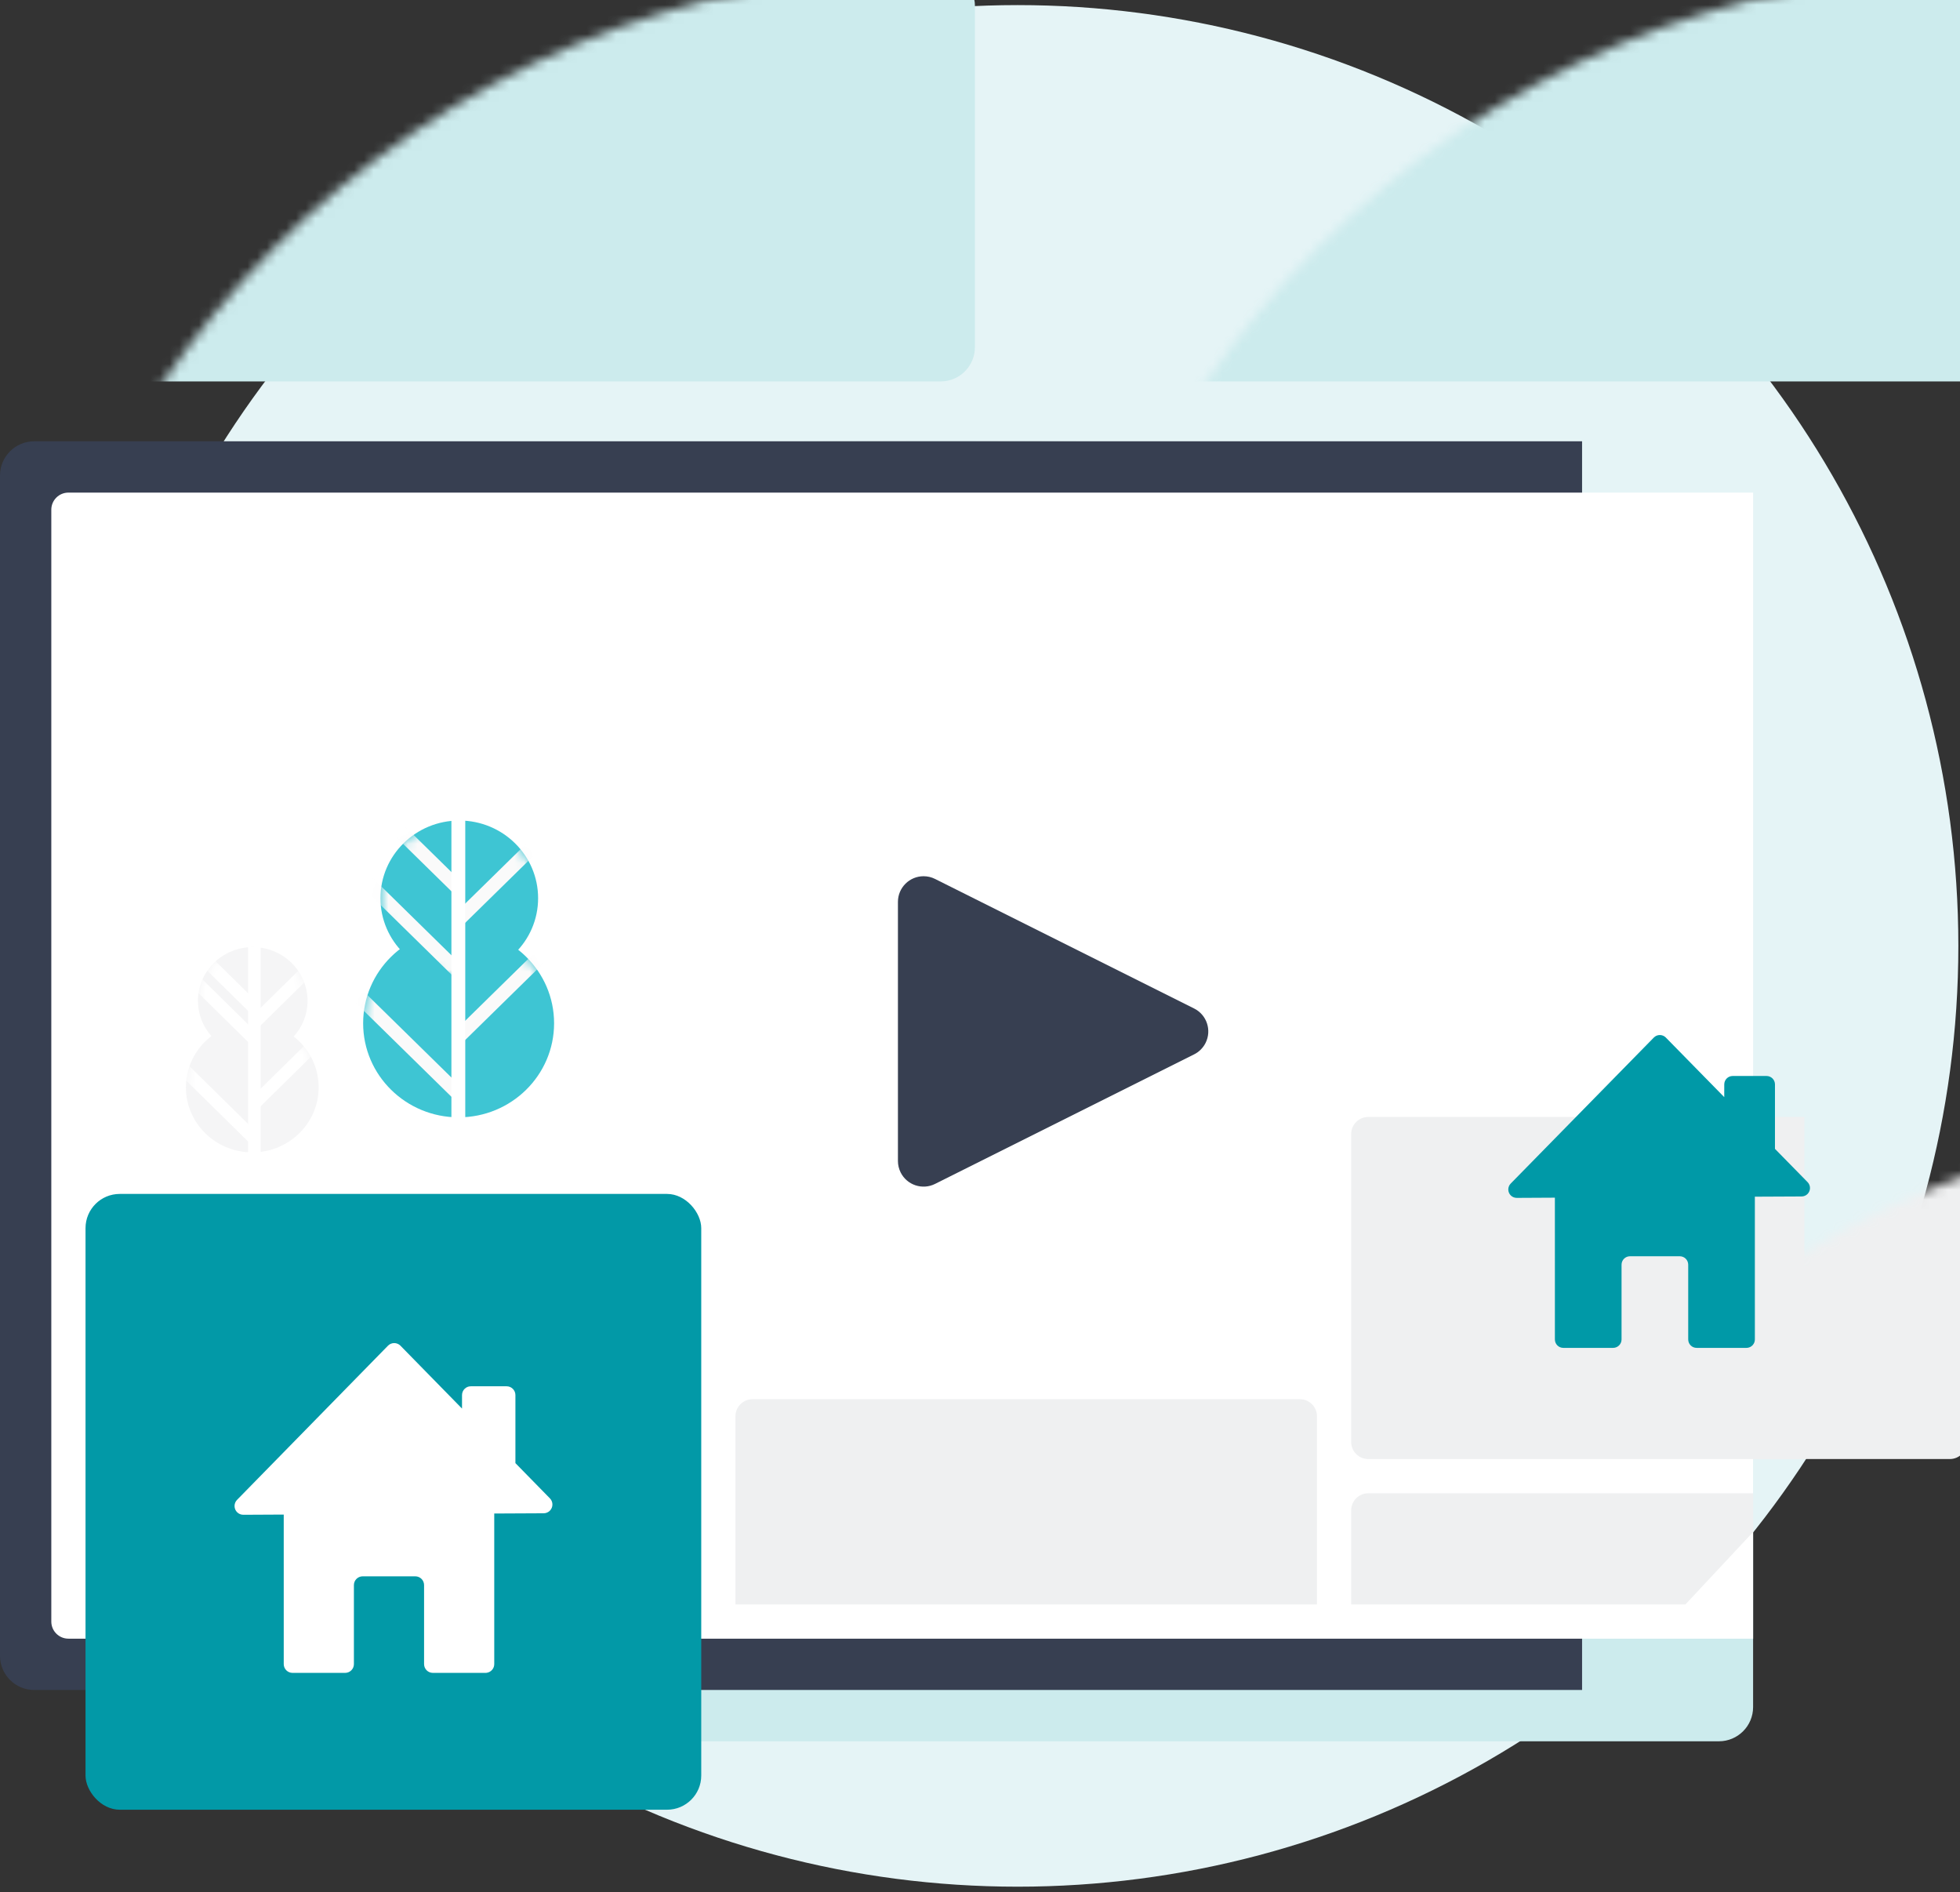 <?xml version="1.0" encoding="UTF-8"?>
<svg width="202px" height="195px" viewBox="0 0 202 195" version="1.1" xmlns="http://www.w3.org/2000/svg" xmlns:xlink="http://www.w3.org/1999/xlink">
    <rect x="0" y="0" width="202" height="195" fill="#333333" stroke="none"/>
    <!-- Generator: Sketch 62 (91390) - https://sketch.com -->
    <title>Illustration/data-driven-video</title>
    <desc>Created with Sketch.</desc>
    <defs>
        <circle id="path-1" cx="96.949" cy="96.949" r="96.949"></circle>
        <path d="M0.258,7.865 C0.258,12.148 3.757,15.62 8.072,15.62 C12.387,15.62 15.886,12.148 15.886,7.865 C15.886,3.582 12.387,0.11 8.072,0.11 C3.757,0.11 0.258,3.582 0.258,7.865" id="path-3"></path>
        <path d="M0.542,6.501 C0.542,10.037 3.43,12.904 6.993,12.904 C10.556,12.904 13.444,10.037 13.444,6.501 C13.444,2.964 10.556,0.098 6.993,0.098 C3.43,0.098 0.542,2.964 0.542,6.501" id="path-5"></path>
        <path d="M7.348,0.453 C10.467,0.453 12.996,2.931 12.996,5.988 C12.996,7.399 12.457,8.687 11.571,9.664 C13.137,10.893 14.141,12.782 14.141,14.902 C14.141,18.604 11.078,21.606 7.301,21.606 C3.523,21.606 0.461,18.604 0.461,14.902 C0.461,12.757 1.488,10.848 3.087,9.621 C2.224,8.65 1.701,7.379 1.701,5.988 C1.701,2.931 4.229,0.453 7.348,0.453 Z" id="path-7"></path>
        <path d="M0.325,9.831 C0.325,15.185 4.73,19.525 10.165,19.525 C15.599,19.525 20.004,15.185 20.004,9.831 C20.004,4.477 15.599,0.137 10.165,0.137 C4.73,0.137 0.325,4.477 0.325,9.831" id="path-9"></path>
        <path d="M0.682,8.126 C0.682,12.546 4.319,16.129 8.806,16.129 C13.293,16.129 16.93,12.546 16.93,8.126 C16.93,3.705 13.293,0.122 8.806,0.122 C4.319,0.122 0.682,3.705 0.682,8.126" id="path-11"></path>
    </defs>
    <g id="Page-1" stroke="none" stroke-width="1" fill="none" fill-rule="evenodd">
        <g id="What's-Next-01" transform="translate(-616, -403)">
            <g id="Group" transform="translate(570, 400)">
                <g id="Illustration/data-driven-video" transform="translate(46, 0)">
                    <rect id="Background" x="0" y="0" width="208" height="208"></rect>
                    <g id="mask" stroke-width="1" fill-rule="evenodd" transform="translate(7.932, 3.525)">
                        <mask id="mask-2" fill="white">
                            <use xlink:href="#path-1"></use>
                        </mask>
                        <use id="Oval" fill="#E5F4F6" xlink:href="#path-1"></use>
                        <rect id="Rectangle" fill="#CCEBED" fill-rule="nonzero" mask="url(#mask-2)" x="30.847" y="136.61" width="141.898" height="42.305" rx="3.525"></rect>
                        <rect id="Rectangle" fill="#373F51" fill-rule="nonzero" mask="url(#mask-2)" x="-7.932" y="44.949" width="201.831" height="128.678" rx="3.525"></rect>
                        <rect id="Rectangle" fill="#FFFFFF" fill-rule="nonzero" mask="url(#mask-2)" x="-0.881" y="50.237" width="201.831" height="116.339" rx="3.525"></rect>
                        <rect id="Rectangle" fill="#EFF0F1" fill-rule="nonzero" mask="url(#mask-2)" x="131.322" y="114.576" width="63.458" height="35.254" rx="1.763"></rect>
                        <g id="a-item/illustration/tree-teal" mask="url(#mask-2)">
                            <g transform="translate(172.746, 78.441)">
                                <g transform="translate(3.4, 5.62)">
                                    <g id="B" transform="translate(0.167, 9.111)">
                                        <mask id="mask-4" fill="white">
                                            <use xlink:href="#path-3"></use>
                                        </mask>
                                        <use id="Fill-29" fill="#3EC5D3" xlink:href="#path-3"></use>
                                        <polygon id="Stroke-8" fill="#FAFAFA" fill-rule="nonzero" mask="url(#mask-4)" points="-2.6 2.372 8.386 13.229 7.586 14.025 -3.4 3.168"></polygon>
                                        <polygon id="Stroke-12" fill="#FAFAFA" fill-rule="nonzero" mask="url(#mask-4)" points="18.634 -2.248 19.434 -1.452 8.449 9.405 7.649 8.609"></polygon>
                                    </g>
                                    <g id="A" transform="translate(1.3, 0.164)">
                                        <mask id="mask-6" fill="white">
                                            <use xlink:href="#path-5"></use>
                                        </mask>
                                        <use id="Fill-30" fill="#3EC5D3" xlink:href="#path-5"></use>
                                        <polygon id="Stroke-4" fill="#FAFAFA" fill-rule="nonzero" mask="url(#mask-6)" points="-3.733 -5.62 7.252 5.237 6.453 6.033 -4.533 -4.824"></polygon>
                                        <polygon id="Stroke-6" fill="#FAFAFA" fill-rule="nonzero" mask="url(#mask-6)" points="-3.733 1.239 7.252 12.096 6.453 12.893 -4.533 2.036"></polygon>
                                        <polygon id="Stroke-10" fill="#FAFAFA" fill-rule="nonzero" mask="url(#mask-6)" points="17.501 -2.96 18.301 -2.164 7.316 8.693 6.516 7.896"></polygon>
                                    </g>
                                    <polygon id="tree-corp" fill="#FFFFFF" fill-rule="nonzero" points="8.782 0.121 8.782 33.045 7.649 33.045 7.649 0.121"></polygon>
                                </g>
                            </g>
                        </g>
                        <path d="M133.085,153.356 L193.017,153.356 C193.99,153.356 194.78,154.145 194.78,155.119 L194.78,163.051 C194.78,164.024 193.99,164.814 193.017,164.814 L131.322,164.814 L131.322,164.814 L131.322,155.119 C131.322,154.145 132.111,153.356 133.085,153.356 Z" id="Rectangle-Copy-10" fill="#EFF0F1" mask="url(#mask-2)"></path>
                        <rect id="Rectangle" fill="#CCEBED" fill-rule="nonzero" mask="url(#mask-2)" x="-7.932" y="-3.525" width="100.475" height="42.305" rx="3.525"></rect>
                        <rect id="Rectangle" fill="#CCEBED" fill-rule="nonzero" mask="url(#mask-2)" x="99.593" y="-3.525" width="100.475" height="42.305" rx="3.525"></rect>
                    </g>
                    <path d="M3.525,48.475 L163.051,48.475 L163.051,48.475 L163.051,177.153 L3.525,177.153 C1.578,177.153 1.24612616e-14,175.574 0,173.627 L0,52 C-6.82532566e-16,50.053 1.578,48.475 3.525,48.475 Z" id="Rectangle" fill="#373F51" fill-rule="nonzero"></path>
                    <path d="M7.051,53.763 L180.678,53.763 L180.678,53.763 L180.678,171.864 L7.051,171.864 C6.077,171.864 5.288,171.075 5.288,170.102 L5.288,55.525 C5.288,54.552 6.077,53.763 7.051,53.763 Z" id="Rectangle" fill="#FFFFFF" fill-rule="nonzero"></path>
                    <g id="a-item/illustration/tree-gray" transform="translate(18.508, 99.593)" fill-rule="evenodd" stroke-width="1">
                        <g>
                            <g id="A" transform="translate(0.191, 0.553)">
                                <mask id="mask-8" fill="white">
                                    <use xlink:href="#path-7"></use>
                                </mask>
                                <use id="Combined-Shape" fill="#F5F5F6" xlink:href="#path-7"></use>
                                <path d="M-1.684,-8.8817842e-16 L8.087,9.615 L7.166,10.521 L-2.606,0.906 L-1.684,-8.8817842e-16 Z M16.937,-1.923 L17.859,-1.016 L8.087,8.598 L7.166,7.692 L16.937,-1.923 Z M-1.684,-3.205 L8.087,6.41 L7.166,7.316 L-2.606,-2.298 L-1.684,-3.205 Z" id="Combined-Shape" fill="#FFFFFF" fill-rule="nonzero" mask="url(#mask-8)"></path>
                                <path d="M-1.684,10.256 L8.087,19.871 L7.166,20.777 L-2.606,11.162 L-1.684,10.256 Z M16.937,6.41 L17.859,7.316 L8.087,16.931 L7.166,16.025 L16.937,6.41 Z" id="Combined-Shape" fill="#FFFFFF" fill-rule="nonzero" mask="url(#mask-8)"></path>
                            </g>
                            <polygon id="Stroke-1" fill="#FFFFFF" fill-rule="nonzero" points="8.36 1.006 8.36 27.612 7.057 27.612 7.057 1.006"></polygon>
                        </g>
                    </g>
                    <g id="a-item/illustration/tree-teal" transform="translate(32.61, 80.203)" fill-rule="evenodd" stroke-width="1">
                        <g transform="translate(4.281, 7.025)">
                            <g id="B" transform="translate(0.21, 11.389)">
                                <mask id="mask-10" fill="white">
                                    <use xlink:href="#path-9"></use>
                                </mask>
                                <use id="Fill-29" fill="#3EC5D3" xlink:href="#path-9"></use>
                                <polygon id="Stroke-8" fill="#FAFAFA" fill-rule="nonzero" mask="url(#mask-10)" points="-3.274 2.965 10.56 16.536 9.552 17.531 -4.281 3.96"></polygon>
                                <polygon id="Stroke-12" fill="#FAFAFA" fill-rule="nonzero" mask="url(#mask-10)" points="23.465 -2.81 24.472 -1.815 10.639 11.756 9.632 10.761"></polygon>
                            </g>
                            <g id="A" transform="translate(1.637, 0.205)">
                                <mask id="mask-12" fill="white">
                                    <use xlink:href="#path-11"></use>
                                </mask>
                                <use id="Fill-30" fill="#3EC5D3" xlink:href="#path-11"></use>
                                <polygon id="Stroke-4" fill="#FAFAFA" fill-rule="nonzero" mask="url(#mask-12)" points="-4.701 -7.025 9.133 6.546 8.125 7.541 -5.708 -6.03"></polygon>
                                <polygon id="Stroke-6" fill="#FAFAFA" fill-rule="nonzero" mask="url(#mask-12)" points="-4.701 1.549 9.133 15.12 8.125 16.116 -5.708 2.545"></polygon>
                                <polygon id="Stroke-10" fill="#FAFAFA" fill-rule="nonzero" mask="url(#mask-12)" points="22.038 -3.701 23.045 -2.705 9.212 10.866 8.205 9.871"></polygon>
                            </g>
                            <polygon id="tree-corp" fill="#FFFFFF" fill-rule="nonzero" points="11.059 0.152 11.059 41.306 9.632 41.306 9.632 0.152"></polygon>
                        </g>
                    </g>
                    <path d="M112.534,96.391 L125.883,123.089 C126.536,124.395 126.007,125.983 124.701,126.636 C124.334,126.82 123.929,126.915 123.518,126.915 L96.821,126.915 C95.36,126.915 94.176,125.731 94.176,124.271 C94.176,123.861 94.272,123.456 94.456,123.089 L107.805,96.391 C108.458,95.085 110.046,94.555 111.352,95.208 C111.864,95.464 112.279,95.879 112.534,96.391 Z" id="Triangle" fill="#373F51" fill-rule="evenodd" transform="translate(110.169, 109.288) rotate(90) translate(-110.169, -109.288) "></path>
                    <path d="M141.017,118.102 L185.966,118.102 L185.966,118.102 L185.966,153.356 L141.017,153.356 C140.043,153.356 139.254,152.567 139.254,151.593 L139.254,119.864 C139.254,118.891 140.043,118.102 141.017,118.102 Z" id="Rectangle" fill="#EFF0F1" fill-rule="nonzero"></path>
                    <g id="a-item/illustration/house-teal" transform="translate(154.237, 109.288)" fill="#0099A7" fill-rule="evenodd" stroke-width="1">
                        <g id="a-item/illustration/house" transform="translate(0.859, 0)">
                            <path d="M16.576,0.62 L16.588,0.632 L16.588,0.632 L22.607,6.77 L22.608,5.46 C22.608,4.981 22.996,4.592 23.476,4.592 L26.967,4.592 C27.446,4.592 27.835,4.981 27.835,5.46 L27.834,12.102 L31.196,15.531 C31.532,15.874 31.526,16.423 31.184,16.759 C31.023,16.917 30.807,17.006 30.581,17.007 L25.762,17.03 L25.763,31.742 C25.763,32.185 25.432,32.55 25.004,32.603 L24.895,32.61 L19.76,32.61 C19.281,32.61 18.893,32.222 18.893,31.742 L18.893,31.742 L18.893,24.038 C18.893,23.559 18.504,23.17 18.025,23.17 L18.025,23.17 L12.89,23.17 C12.411,23.17 12.023,23.559 12.023,24.038 L12.023,24.038 L12.023,31.742 C12.023,32.222 11.634,32.61 11.155,32.61 L11.155,32.61 L6.02,32.61 C5.541,32.61 5.153,32.222 5.153,31.742 L5.153,31.742 L5.152,17.132 L1.222,17.153 C0.743,17.155 0.352,16.769 0.35,16.289 C0.349,16.061 0.438,15.841 0.598,15.678 L15.349,0.632 C15.685,0.29 16.234,0.284 16.576,0.62 Z" id="Combined-Shape" fill-rule="nonzero"></path>
                        </g>
                    </g>
                    <path d="M141.017,156.881 L180.678,156.881 L180.678,156.881 L180.678,160.872 L173.699,168.339 L139.254,168.339 L139.254,158.644 C139.254,157.671 140.043,156.881 141.017,156.881 Z" id="Rectangle-Copy-10" fill="#EFF0F1" fill-rule="nonzero"></path>
                    <rect id="Rectangle-Copy-13" fill="#0299A7" fill-rule="evenodd" x="8.814" y="126.034" width="63.458" height="63.458" rx="3.525"></rect>
                    <g id="a-item/illustration/house-white" transform="translate(22.915, 141.017)" fill="#FFFFFF" fill-rule="evenodd" stroke-width="1">
                        <g id="a-item/illustration/house" transform="translate(0.904, 0)">
                            <path d="M17.442,0.646 C17.446,0.651 17.451,0.655 17.455,0.66 L23.797,7.136 L23.798,5.744 C23.798,5.245 24.202,4.84 24.702,4.84 L28.396,4.84 C28.895,4.84 29.3,5.245 29.3,5.744 L29.3,12.757 L32.856,16.389 C33.206,16.746 33.2,17.318 32.843,17.668 C32.675,17.832 32.45,17.925 32.215,17.926 L27.118,17.951 L27.119,33.469 C27.119,33.93 26.774,34.31 26.328,34.366 L26.215,34.373 L20.791,34.373 C20.292,34.373 19.887,33.968 19.887,33.469 L19.887,33.469 L19.887,25.327 C19.887,24.828 19.482,24.423 18.983,24.423 L18.983,24.423 L13.559,24.423 C13.06,24.423 12.655,24.828 12.655,25.327 L12.655,25.327 L12.655,33.469 C12.655,33.968 12.251,34.373 11.751,34.373 L11.751,34.373 L6.328,34.373 C5.828,34.373 5.424,33.968 5.424,33.469 L5.424,33.469 L5.423,18.059 L1.261,18.08 C0.762,18.083 0.355,17.68 0.353,17.181 C0.352,16.943 0.444,16.714 0.611,16.544 L16.163,0.66 C16.513,0.303 17.085,0.297 17.442,0.646 Z" id="Combined-Shape" fill-rule="nonzero"></path>
                        </g>
                    </g>
                    <path d="M77.559,147.186 L133.966,147.186 C134.94,147.186 135.729,147.976 135.729,148.949 L135.729,168.339 L135.729,168.339 L75.797,168.339 L75.797,148.949 C75.797,147.976 76.586,147.186 77.559,147.186 Z" id="Rectangle-Copy-12" fill="#EFF0F1" fill-rule="nonzero"></path>
                </g>
            </g>
        </g>
    </g>
</svg>